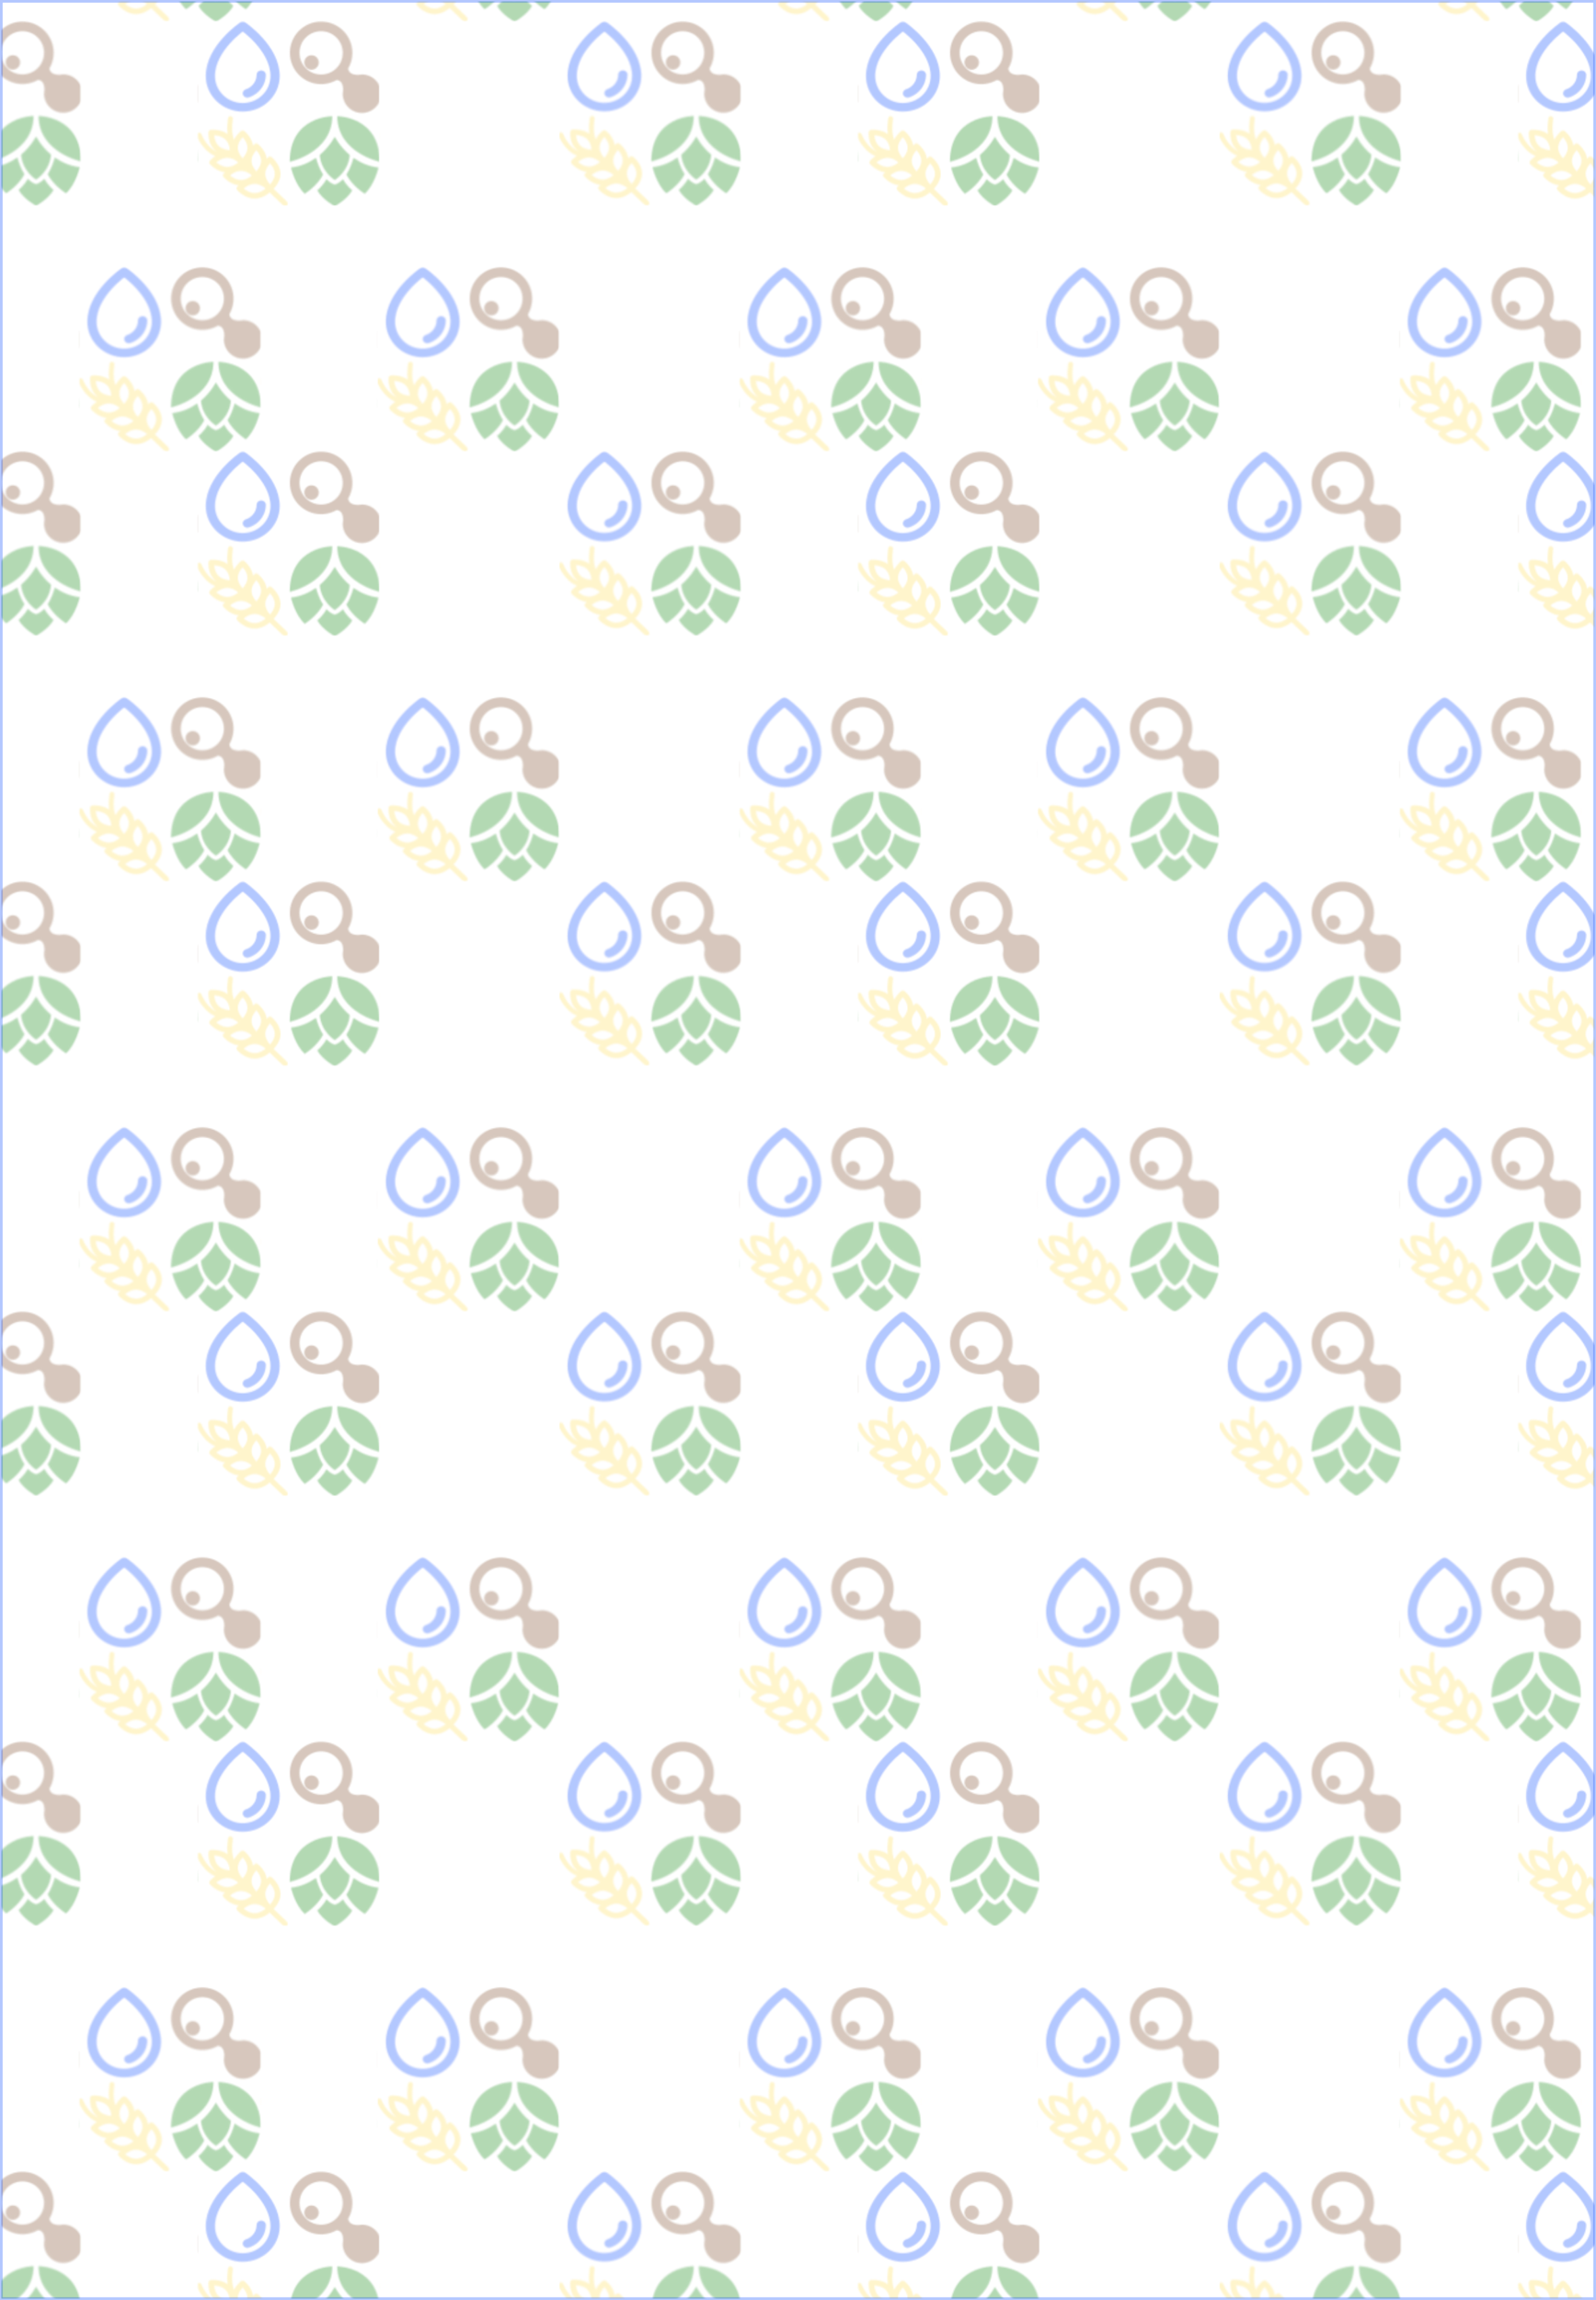 <?xml version="1.0" encoding="UTF-8" standalone="no"?>
<!-- Created with Inkscape (http://www.inkscape.org/) -->

<svg
   width="157.264mm"
   height="226.521mm"
   viewBox="0 0 157.264 226.521"
   version="1.1"
   id="svg5"
   xml:space="preserve"
   xmlns:xlink="http://www.w3.org/1999/xlink"
   xmlns="http://www.w3.org/2000/svg"
   xmlns:svg="http://www.w3.org/2000/svg"><defs
     id="defs2"><pattern
       xlink:href="#pattern3314"
       id="pattern3328"
       patternTransform="matrix(0.117,0,-3.6048843e-8,0.117,75.098,415.949)" /><pattern
       xlink:href="#pattern2154"
       id="pattern3150"
       patternTransform="matrix(0.265,0,0,0.265,-147.442,206.981)" /><pattern
       xlink:href="#pattern2154-9"
       id="pattern3028"
       patternTransform="matrix(0.265,0,0,0.265,-213.941,206.981)" /><pattern
       xlink:href="#pattern1158"
       id="pattern2157"
       patternTransform="translate(1.4667969e-5,-2.9667968e-5)" /><pattern
       patternUnits="userSpaceOnUse"
       width="152.829"
       height="155.075"
       patternTransform="translate(-257.548,801.907)"
       id="pattern1158"><g
         id="g1156"
         transform="matrix(3.78,0,0,3.78,-250.322,-777.866)"><g
           style="fill:#ffdd55"
           id="g143"
           transform="matrix(-0.022,0,0,0.021,86.571,226.841)"><g
             id="g134"
             style="fill:#ffdd55">
	<path
   d="m 915.782,175.466 c -13.686,-3.574 -25.641,4.881 -30.016,17.544 -0.977,2.828 -1.981,5.646 -3.05,8.441 -0.434,1.136 -0.869,2.271 -1.315,3.401 -2.048,4.887 -4.182,9.737 -6.453,14.523 -10.823,22.796 -23.795,44.614 -38.639,65.023 -1.241,1.708 -2.486,3.414 -3.755,5.103 -0.109,0.146 -0.257,0.34 -0.422,0.556 -1.763,2.268 -3.538,4.527 -5.352,6.754 -4.03,4.949 -8.149,9.828 -12.421,14.571 -8.843,9.818 -18.147,19.242 -28.083,27.96 -2.745,2.408 -5.516,4.791 -8.349,7.095 -1.122,0.914 -5.98,4.655 -5.812,4.576 -4.098,3.013 -8.264,5.934 -12.546,8.676 -8.932,5.72 -18.228,10.926 -27.925,15.241 7.816,-5.601 15.423,-11.935 22.617,-19.13 58.349,-58.348 61.183,-143.418 61.318,-152.931 l 0.413,-29.999 c 0.228,-16.568 -13.02,-29.814 -29.586,-29.587 -16.568,0.229 -30,0.413 -30,0.413 -8.554,0.122 -78.188,2.435 -134.562,45.311 0.841,-6.866 1.525,-13.73 2.064,-20.564 3.793,-47.972 0.523,-96.182 -5.224,-143.863 C 617.084,11.291 608.699,0 594.106,0 581.917,0 567.92,11.254 569.527,24.58 c 5.585,46.335 9.012,93.326 5.522,139.965 -0.485,6.48 -1.062,12.957 -1.837,19.409 -0.054,0.451 -0.096,0.808 -0.13,1.097 -0.018,0.118 -0.033,0.231 -0.051,0.364 -0.177,1.277 -0.358,2.554 -0.546,3.83 -0.384,2.542 -0.771,5.083 -1.209,7.617 -1.937,11.242 -4.313,22.425 -7.475,33.392 -1.721,5.972 -3.581,11.909 -5.729,17.741 -0.074,0.201 -0.216,0.564 -0.394,1.015 -17.52,-37.73 -40.952,-62.731 -45.013,-66.913 l -20.923,-21.505 c -11.557,-11.877 -30.291,-11.877 -41.847,0 -11.556,11.877 -20.924,21.505 -20.924,21.505 -6.018,6.193 -54.329,58.037 -63.239,129.227 l -16.557,-17.021 c -9.143,-9.4 -25.904,-7.383 -37.435,4.509 -11.531,11.89 -20.881,21.528 -20.881,21.528 -6.019,6.193 -54.274,58.092 -63.186,129.282 l -16.503,-16.97 c -9.111,-9.369 -25.822,-7.293 -37.312,4.651 -11.488,11.944 -20.826,21.602 -20.826,21.602 -6.63,6.824 -64.358,69.422 -64.358,151.93 0,82.527 59.016,145.543 65.645,152.365 l 4.45,4.529 -130.156,130.162 c -14.398,14.398 -17.24,34.902 -6.518,45.625 10.722,10.721 31.225,7.881 45.624,-6.518 l 130.2,-130.201 c 7.957,7.686 69.483,64.592 151.312,64.631 82.518,-0.01 144.73,-58.104 151.555,-64.732 l 21.506,-20.924 c 11.877,-11.555 13.885,-28.334 4.484,-37.479 -9.4,-9.143 -17.021,-16.555 -17.021,-16.555 71.209,-8.912 123.035,-57.223 129.227,-63.238 l 21.507,-20.926 c 11.877,-11.555 13.885,-28.334 4.483,-37.477 -9.4,-9.145 -17.021,-16.555 -17.021,-16.555 71.209,-8.912 123.035,-57.223 129.228,-63.24 l 21.505,-20.924 c 11.877,-11.557 11.877,-30.291 0,-41.846 -11.877,-11.556 -21.505,-20.924 -21.505,-20.924 -2.65,-2.574 -13.67,-12.932 -30.988,-24.635 41.771,-16.561 78.172,-47.04 107.149,-80.619 34.5,-39.977 62.699,-85.848 79.985,-135.874 4.376,-12.658 -5.333,-26.825 -17.543,-30.014 z M 644.73,246.288 c 43.265,-43.264 112.464,-44.225 112.464,-44.225 0,0 -0.96,69.2 -44.225,112.464 -43.264,43.263 -112.464,44.224 -112.464,44.224 0,0 0.961,-69.199 44.225,-112.463 z M 470.812,222.807 c 0,0 48.254,49.612 48.254,110.805 0,61.191 -48.254,110.804 -48.254,110.804 0,0 -48.253,-49.612 -48.253,-110.804 0,-61.193 48.253,-110.805 48.253,-110.805 z M 332.625,360.994 c 0,0 48.263,49.602 48.263,110.794 0,61.192 -48.253,110.803 -48.253,110.803 0,0 -48.262,-49.604 -48.262,-110.794 0,-61.191 48.252,-110.803 48.252,-110.803 z M 194.438,720.789 c 0,0 -48.252,-49.611 -48.253,-110.805 0,-61.191 48.253,-110.803 48.253,-110.803 0,0 48.253,49.611 48.253,110.803 0,61.194 -48.253,110.805 -48.253,110.805 z m 154.789,92.238 c -56.736,0.008 -103.699,-41.672 -110.015,-47.521 l 10.056,-10.059 c 17.658,-14.18 55.847,-38.949 99.935,-38.949 61.191,0 110.846,48.295 110.846,48.295 0,0 -49.631,48.232 -110.822,48.234 z M 487.409,674.834 c -56.736,0.01 -103.694,-41.666 -110.011,-47.518 l 10.058,-10.057 c 17.657,-14.182 55.865,-38.932 99.953,-38.951 61.183,0.01 110.854,48.324 110.854,48.324 0,0 -49.662,48.202 -110.854,48.202 z M 625.605,536.639 c -56.735,0.01 -103.693,-41.668 -110.01,-47.52 l 1.266,-1.264 -0.638,-0.637 c 9.996,-9.123 54.604,-46.831 109.214,-46.831 61.193,0 110.991,48.016 110.991,48.016 0,0 -49.631,48.236 -110.823,48.236 z"
   id="path132"
   style="fill:#ffdd55" />
</g></g><g
           style="fill:#008000"
           id="g312"
           transform="matrix(-1.111,0,0,1.013,110,224.815)"><path
             d="m 21,12 c 0,0 -8.5,-2 -8.5,-10 0,0 8.5,0 8.5,10 M 3,12 C 3,2 11.5,2 11.5,2 11.5,10 3,12 3,12 m 9,-5.5 c 0,0 1,2.16 3,4 -0.24,3.66 -3,5.5 -3,5.5 0,0 -2.76,-1.84 -3,-5.5 2,-1.84 3,-4 3,-4 m 8.75,6.75 c 0,0 -0.75,3.75 -2.75,5.75 0,0 -2.47,-1.64 -3.67,-4.19 0.72,-1.23 1.17,-2.69 1.42,-3.68 1.38,1.05 3,1.87 5,2.12 m -5.25,5 c -1,2 -3.5,3.5 -3.5,3.5 0,0 -2.5,-1.5 -3.5,-3.5 0,0 1.09,-0.91 1.85,-2.45 0.47,0.55 1.01,0.99 1.65,1.2 0.64,-0.21 1.18,-0.65 1.65,-1.2 0.76,1.54 1.85,2.45 1.85,2.45 m -12.25,-5 c 2,-0.25 3.62,-1.07 5,-2.12 0.25,0.99 0.7,2.45 1.42,3.68 C 8.47,17.36 6,19 6,19 4,17 3.25,13.25 3.25,13.25 Z"
             id="path303"
             style="fill:#008000" /></g><g
           style="fill:none;stroke:#0045ff;stroke-opacity:1"
           id="g324"
           transform="matrix(1.026,0,0,0.949,63.922,204.937)"><path
             id="Vector"
             d="m 16,13.385 c 0,1.224 -0.474,2.398 -1.318,3.264 C 14.203,17.14 13.627,17.509 13,17.736 m 6,-4.044 C 19,7.115 12,2 12,2 12,2 5,7.115 5,13.692 c 0,1.938 0.738,3.797 2.05,5.168 1.313,1.37 3.093,2.14 4.95,2.14 1.857,0 3.637,-0.77 4.95,-2.14 C 18.262,17.489 19,15.63 19,13.692 Z"
             stroke="#000000"
             stroke-width="2"
             stroke-linecap="round"
             stroke-linejoin="round"
             style="stroke:#0045ff;stroke-opacity:1" /></g><g
           style="overflow:hidden;fill:#784421"
           id="g335"
           transform="matrix(0.025,0,0,0.025,83.509,202.653)"><path
             d="M 768,597.333 A 170.667,170.667 0 0 1 938.667,768 170.667,170.667 0 0 1 768,938.667 170.667,170.667 0 0 1 597.333,768 l 3.84,-36.267 c -1.707,-29.867 -7.253,-55.893 -23.04,-70.4 C 569.6,652.8 557.653,648.107 544,645.547 c -40.96,23.467 -88.32,37.12 -138.667,37.12 A 277.333,277.333 0 0 1 128,405.333 277.333,277.333 0 0 1 405.333,128 277.333,277.333 0 0 1 682.667,405.333 c 0,50.347 -13.653,97.707 -37.12,138.667 2.56,13.653 7.253,25.6 15.787,34.133 14.507,15.787 40.533,21.333 70.4,23.04 L 768,597.333 M 320,426.667 a 64,64 0 0 1 64,64 64,64 0 0 1 -64,64 64,64 0 0 1 -64,-64 64,64 0 0 1 64,-64 m 85.333,-213.333 c -106.667,0 -192,85.333 -192,192 0,106.667 85.333,192 192,192 106.667,0 192,-85.333 192,-192 0,-106.667 -85.333,-192 -192,-192 z"
             fill=""
             id="path326"
             style="fill:#784421" /></g></g></pattern><pattern
       patternUnits="userSpaceOnUse"
       width="152.829"
       height="155.075"
       patternTransform="translate(-257.548,801.907)"
       id="pattern2154"><rect
         style="fill:url(#pattern2157);stroke:none"
         width="152.829"
         height="155.075"
         x="0"
         y="0"
         id="rect1170" /></pattern><pattern
       patternUnits="userSpaceOnUse"
       width="152.829"
       height="155.075"
       patternTransform="translate(-257.548,801.907)"
       id="pattern2154-9"><rect
         style="fill:url(#pattern2157-4);stroke:none"
         width="152.829"
         height="155.075"
         x="0"
         y="0"
         id="rect1170-5" /></pattern><pattern
       xlink:href="#pattern1158-9"
       id="pattern2157-4"
       patternTransform="translate(1.4667969e-5,-2.9667968e-5)" /><pattern
       patternUnits="userSpaceOnUse"
       width="152.829"
       height="155.075"
       patternTransform="translate(-257.548,801.907)"
       id="pattern1158-9"><g
         id="g1156-1"
         transform="matrix(3.78,0,0,3.78,-250.322,-777.866)"><g
           style="fill:#ffdd55"
           id="g143-7"
           transform="matrix(-0.022,0,0,0.021,86.571,226.841)"><g
             id="g134-5"
             style="fill:#ffdd55">
	<path
   d="m 915.782,175.466 c -13.686,-3.574 -25.641,4.881 -30.016,17.544 -0.977,2.828 -1.981,5.646 -3.05,8.441 -0.434,1.136 -0.869,2.271 -1.315,3.401 -2.048,4.887 -4.182,9.737 -6.453,14.523 -10.823,22.796 -23.795,44.614 -38.639,65.023 -1.241,1.708 -2.486,3.414 -3.755,5.103 -0.109,0.146 -0.257,0.34 -0.422,0.556 -1.763,2.268 -3.538,4.527 -5.352,6.754 -4.03,4.949 -8.149,9.828 -12.421,14.571 -8.843,9.818 -18.147,19.242 -28.083,27.96 -2.745,2.408 -5.516,4.791 -8.349,7.095 -1.122,0.914 -5.98,4.655 -5.812,4.576 -4.098,3.013 -8.264,5.934 -12.546,8.676 -8.932,5.72 -18.228,10.926 -27.925,15.241 7.816,-5.601 15.423,-11.935 22.617,-19.13 58.349,-58.348 61.183,-143.418 61.318,-152.931 l 0.413,-29.999 c 0.228,-16.568 -13.02,-29.814 -29.586,-29.587 -16.568,0.229 -30,0.413 -30,0.413 -8.554,0.122 -78.188,2.435 -134.562,45.311 0.841,-6.866 1.525,-13.73 2.064,-20.564 3.793,-47.972 0.523,-96.182 -5.224,-143.863 C 617.084,11.291 608.699,0 594.106,0 581.917,0 567.92,11.254 569.527,24.58 c 5.585,46.335 9.012,93.326 5.522,139.965 -0.485,6.48 -1.062,12.957 -1.837,19.409 -0.054,0.451 -0.096,0.808 -0.13,1.097 -0.018,0.118 -0.033,0.231 -0.051,0.364 -0.177,1.277 -0.358,2.554 -0.546,3.83 -0.384,2.542 -0.771,5.083 -1.209,7.617 -1.937,11.242 -4.313,22.425 -7.475,33.392 -1.721,5.972 -3.581,11.909 -5.729,17.741 -0.074,0.201 -0.216,0.564 -0.394,1.015 -17.52,-37.73 -40.952,-62.731 -45.013,-66.913 l -20.923,-21.505 c -11.557,-11.877 -30.291,-11.877 -41.847,0 -11.556,11.877 -20.924,21.505 -20.924,21.505 -6.018,6.193 -54.329,58.037 -63.239,129.227 l -16.557,-17.021 c -9.143,-9.4 -25.904,-7.383 -37.435,4.509 -11.531,11.89 -20.881,21.528 -20.881,21.528 -6.019,6.193 -54.274,58.092 -63.186,129.282 l -16.503,-16.97 c -9.111,-9.369 -25.822,-7.293 -37.312,4.651 -11.488,11.944 -20.826,21.602 -20.826,21.602 -6.63,6.824 -64.358,69.422 -64.358,151.93 0,82.527 59.016,145.543 65.645,152.365 l 4.45,4.529 -130.156,130.162 c -14.398,14.398 -17.24,34.902 -6.518,45.625 10.722,10.721 31.225,7.881 45.624,-6.518 l 130.2,-130.201 c 7.957,7.686 69.483,64.592 151.312,64.631 82.518,-0.01 144.73,-58.104 151.555,-64.732 l 21.506,-20.924 c 11.877,-11.555 13.885,-28.334 4.484,-37.479 -9.4,-9.143 -17.021,-16.555 -17.021,-16.555 71.209,-8.912 123.035,-57.223 129.227,-63.238 l 21.507,-20.926 c 11.877,-11.555 13.885,-28.334 4.483,-37.477 -9.4,-9.145 -17.021,-16.555 -17.021,-16.555 71.209,-8.912 123.035,-57.223 129.228,-63.24 l 21.505,-20.924 c 11.877,-11.557 11.877,-30.291 0,-41.846 -11.877,-11.556 -21.505,-20.924 -21.505,-20.924 -2.65,-2.574 -13.67,-12.932 -30.988,-24.635 41.771,-16.561 78.172,-47.04 107.149,-80.619 34.5,-39.977 62.699,-85.848 79.985,-135.874 4.376,-12.658 -5.333,-26.825 -17.543,-30.014 z M 644.73,246.288 c 43.265,-43.264 112.464,-44.225 112.464,-44.225 0,0 -0.96,69.2 -44.225,112.464 -43.264,43.263 -112.464,44.224 -112.464,44.224 0,0 0.961,-69.199 44.225,-112.463 z M 470.812,222.807 c 0,0 48.254,49.612 48.254,110.805 0,61.191 -48.254,110.804 -48.254,110.804 0,0 -48.253,-49.612 -48.253,-110.804 0,-61.193 48.253,-110.805 48.253,-110.805 z M 332.625,360.994 c 0,0 48.263,49.602 48.263,110.794 0,61.192 -48.253,110.803 -48.253,110.803 0,0 -48.262,-49.604 -48.262,-110.794 0,-61.191 48.252,-110.803 48.252,-110.803 z M 194.438,720.789 c 0,0 -48.252,-49.611 -48.253,-110.805 0,-61.191 48.253,-110.803 48.253,-110.803 0,0 48.253,49.611 48.253,110.803 0,61.194 -48.253,110.805 -48.253,110.805 z m 154.789,92.238 c -56.736,0.008 -103.699,-41.672 -110.015,-47.521 l 10.056,-10.059 c 17.658,-14.18 55.847,-38.949 99.935,-38.949 61.191,0 110.846,48.295 110.846,48.295 0,0 -49.631,48.232 -110.822,48.234 z M 487.409,674.834 c -56.736,0.01 -103.694,-41.666 -110.011,-47.518 l 10.058,-10.057 c 17.657,-14.182 55.865,-38.932 99.953,-38.951 61.183,0.01 110.854,48.324 110.854,48.324 0,0 -49.662,48.202 -110.854,48.202 z M 625.605,536.639 c -56.735,0.01 -103.693,-41.668 -110.01,-47.52 l 1.266,-1.264 -0.638,-0.637 c 9.996,-9.123 54.604,-46.831 109.214,-46.831 61.193,0 110.991,48.016 110.991,48.016 0,0 -49.631,48.236 -110.823,48.236 z"
   id="path132-5"
   style="fill:#ffdd55" />
</g></g><g
           style="fill:#008000"
           id="g312-4"
           transform="matrix(-1.111,0,0,1.013,110,224.815)"><path
             d="m 21,12 c 0,0 -8.5,-2 -8.5,-10 0,0 8.5,0 8.5,10 M 3,12 C 3,2 11.5,2 11.5,2 11.5,10 3,12 3,12 m 9,-5.5 c 0,0 1,2.16 3,4 -0.24,3.66 -3,5.5 -3,5.5 0,0 -2.76,-1.84 -3,-5.5 2,-1.84 3,-4 3,-4 m 8.75,6.75 c 0,0 -0.75,3.75 -2.75,5.75 0,0 -2.47,-1.64 -3.67,-4.19 0.72,-1.23 1.17,-2.69 1.42,-3.68 1.38,1.05 3,1.87 5,2.12 m -5.25,5 c -1,2 -3.5,3.5 -3.5,3.5 0,0 -2.5,-1.5 -3.5,-3.5 0,0 1.09,-0.91 1.85,-2.45 0.47,0.55 1.01,0.99 1.65,1.2 0.64,-0.21 1.18,-0.65 1.65,-1.2 0.76,1.54 1.85,2.45 1.85,2.45 m -12.25,-5 c 2,-0.25 3.62,-1.07 5,-2.12 0.25,0.99 0.7,2.45 1.42,3.68 C 8.47,17.36 6,19 6,19 4,17 3.25,13.25 3.25,13.25 Z"
             id="path303-1"
             style="fill:#008000" /></g><g
           style="fill:none;stroke:#0045ff;stroke-opacity:1"
           id="g324-8"
           transform="matrix(1.026,0,0,0.949,63.922,204.937)"><path
             id="Vector-8"
             d="m 16,13.385 c 0,1.224 -0.474,2.398 -1.318,3.264 C 14.203,17.14 13.627,17.509 13,17.736 m 6,-4.044 C 19,7.115 12,2 12,2 12,2 5,7.115 5,13.692 c 0,1.938 0.738,3.797 2.05,5.168 1.313,1.37 3.093,2.14 4.95,2.14 1.857,0 3.637,-0.77 4.95,-2.14 C 18.262,17.489 19,15.63 19,13.692 Z"
             stroke="#000000"
             stroke-width="2"
             stroke-linecap="round"
             stroke-linejoin="round"
             style="stroke:#0045ff;stroke-opacity:1" /></g><g
           style="overflow:hidden;fill:#784421"
           id="g335-3"
           transform="matrix(0.025,0,0,0.025,83.509,202.653)"><path
             d="M 768,597.333 A 170.667,170.667 0 0 1 938.667,768 170.667,170.667 0 0 1 768,938.667 170.667,170.667 0 0 1 597.333,768 l 3.84,-36.267 c -1.707,-29.867 -7.253,-55.893 -23.04,-70.4 C 569.6,652.8 557.653,648.107 544,645.547 c -40.96,23.467 -88.32,37.12 -138.667,37.12 A 277.333,277.333 0 0 1 128,405.333 277.333,277.333 0 0 1 405.333,128 277.333,277.333 0 0 1 682.667,405.333 c 0,50.347 -13.653,97.707 -37.12,138.667 2.56,13.653 7.253,25.6 15.787,34.133 14.507,15.787 40.533,21.333 70.4,23.04 L 768,597.333 M 320,426.667 a 64,64 0 0 1 64,64 64,64 0 0 1 -64,64 64,64 0 0 1 -64,-64 64,64 0 0 1 64,-64 m 85.333,-213.333 c -106.667,0 -192,85.333 -192,192 0,106.667 85.333,192 192,192 106.667,0 192,-85.333 192,-192 0,-106.667 -85.333,-192 -192,-192 z"
             fill=""
             id="path326-5"
             style="fill:#784421" /></g></g></pattern><pattern
       xlink:href="#pattern2154-2"
       id="pattern3150-6"
       patternTransform="matrix(0.265,0,0,0.265,-110.651,263.373)" /><pattern
       patternUnits="userSpaceOnUse"
       width="152.829"
       height="155.075"
       patternTransform="translate(-257.548,801.907)"
       id="pattern2154-2"><rect
         style="fill:url(#pattern2157-5);stroke:none"
         width="152.829"
         height="155.075"
         x="0"
         y="0"
         id="rect1170-2" /></pattern><pattern
       xlink:href="#pattern1158-2"
       id="pattern2157-5"
       patternTransform="translate(1.4667969e-5,-2.9667968e-5)" /><pattern
       patternUnits="userSpaceOnUse"
       width="152.829"
       height="155.075"
       patternTransform="translate(-257.548,801.907)"
       id="pattern1158-2"><g
         id="g1156-2"
         transform="matrix(3.78,0,0,3.78,-250.322,-777.866)"><g
           style="fill:#ffdd55"
           id="g143-71"
           transform="matrix(-0.022,0,0,0.021,86.571,226.841)"><g
             id="g134-52"
             style="fill:#ffdd55">
	<path
   d="m 915.782,175.466 c -13.686,-3.574 -25.641,4.881 -30.016,17.544 -0.977,2.828 -1.981,5.646 -3.05,8.441 -0.434,1.136 -0.869,2.271 -1.315,3.401 -2.048,4.887 -4.182,9.737 -6.453,14.523 -10.823,22.796 -23.795,44.614 -38.639,65.023 -1.241,1.708 -2.486,3.414 -3.755,5.103 -0.109,0.146 -0.257,0.34 -0.422,0.556 -1.763,2.268 -3.538,4.527 -5.352,6.754 -4.03,4.949 -8.149,9.828 -12.421,14.571 -8.843,9.818 -18.147,19.242 -28.083,27.96 -2.745,2.408 -5.516,4.791 -8.349,7.095 -1.122,0.914 -5.98,4.655 -5.812,4.576 -4.098,3.013 -8.264,5.934 -12.546,8.676 -8.932,5.72 -18.228,10.926 -27.925,15.241 7.816,-5.601 15.423,-11.935 22.617,-19.13 58.349,-58.348 61.183,-143.418 61.318,-152.931 l 0.413,-29.999 c 0.228,-16.568 -13.02,-29.814 -29.586,-29.587 -16.568,0.229 -30,0.413 -30,0.413 -8.554,0.122 -78.188,2.435 -134.562,45.311 0.841,-6.866 1.525,-13.73 2.064,-20.564 3.793,-47.972 0.523,-96.182 -5.224,-143.863 C 617.084,11.291 608.699,0 594.106,0 581.917,0 567.92,11.254 569.527,24.58 c 5.585,46.335 9.012,93.326 5.522,139.965 -0.485,6.48 -1.062,12.957 -1.837,19.409 -0.054,0.451 -0.096,0.808 -0.13,1.097 -0.018,0.118 -0.033,0.231 -0.051,0.364 -0.177,1.277 -0.358,2.554 -0.546,3.83 -0.384,2.542 -0.771,5.083 -1.209,7.617 -1.937,11.242 -4.313,22.425 -7.475,33.392 -1.721,5.972 -3.581,11.909 -5.729,17.741 -0.074,0.201 -0.216,0.564 -0.394,1.015 -17.52,-37.73 -40.952,-62.731 -45.013,-66.913 l -20.923,-21.505 c -11.557,-11.877 -30.291,-11.877 -41.847,0 -11.556,11.877 -20.924,21.505 -20.924,21.505 -6.018,6.193 -54.329,58.037 -63.239,129.227 l -16.557,-17.021 c -9.143,-9.4 -25.904,-7.383 -37.435,4.509 -11.531,11.89 -20.881,21.528 -20.881,21.528 -6.019,6.193 -54.274,58.092 -63.186,129.282 l -16.503,-16.97 c -9.111,-9.369 -25.822,-7.293 -37.312,4.651 -11.488,11.944 -20.826,21.602 -20.826,21.602 -6.63,6.824 -64.358,69.422 -64.358,151.93 0,82.527 59.016,145.543 65.645,152.365 l 4.45,4.529 -130.156,130.162 c -14.398,14.398 -17.24,34.902 -6.518,45.625 10.722,10.721 31.225,7.881 45.624,-6.518 l 130.2,-130.201 c 7.957,7.686 69.483,64.592 151.312,64.631 82.518,-0.01 144.73,-58.104 151.555,-64.732 l 21.506,-20.924 c 11.877,-11.555 13.885,-28.334 4.484,-37.479 -9.4,-9.143 -17.021,-16.555 -17.021,-16.555 71.209,-8.912 123.035,-57.223 129.227,-63.238 l 21.507,-20.926 c 11.877,-11.555 13.885,-28.334 4.483,-37.477 -9.4,-9.145 -17.021,-16.555 -17.021,-16.555 71.209,-8.912 123.035,-57.223 129.228,-63.24 l 21.505,-20.924 c 11.877,-11.557 11.877,-30.291 0,-41.846 -11.877,-11.556 -21.505,-20.924 -21.505,-20.924 -2.65,-2.574 -13.67,-12.932 -30.988,-24.635 41.771,-16.561 78.172,-47.04 107.149,-80.619 34.5,-39.977 62.699,-85.848 79.985,-135.874 4.376,-12.658 -5.333,-26.825 -17.543,-30.014 z M 644.73,246.288 c 43.265,-43.264 112.464,-44.225 112.464,-44.225 0,0 -0.96,69.2 -44.225,112.464 -43.264,43.263 -112.464,44.224 -112.464,44.224 0,0 0.961,-69.199 44.225,-112.463 z M 470.812,222.807 c 0,0 48.254,49.612 48.254,110.805 0,61.191 -48.254,110.804 -48.254,110.804 0,0 -48.253,-49.612 -48.253,-110.804 0,-61.193 48.253,-110.805 48.253,-110.805 z M 332.625,360.994 c 0,0 48.263,49.602 48.263,110.794 0,61.192 -48.253,110.803 -48.253,110.803 0,0 -48.262,-49.604 -48.262,-110.794 0,-61.191 48.252,-110.803 48.252,-110.803 z M 194.438,720.789 c 0,0 -48.252,-49.611 -48.253,-110.805 0,-61.191 48.253,-110.803 48.253,-110.803 0,0 48.253,49.611 48.253,110.803 0,61.194 -48.253,110.805 -48.253,110.805 z m 154.789,92.238 c -56.736,0.008 -103.699,-41.672 -110.015,-47.521 l 10.056,-10.059 c 17.658,-14.18 55.847,-38.949 99.935,-38.949 61.191,0 110.846,48.295 110.846,48.295 0,0 -49.631,48.232 -110.822,48.234 z M 487.409,674.834 c -56.736,0.01 -103.694,-41.666 -110.011,-47.518 l 10.058,-10.057 c 17.657,-14.182 55.865,-38.932 99.953,-38.951 61.183,0.01 110.854,48.324 110.854,48.324 0,0 -49.662,48.202 -110.854,48.202 z M 625.605,536.639 c -56.735,0.01 -103.693,-41.668 -110.01,-47.52 l 1.266,-1.264 -0.638,-0.637 c 9.996,-9.123 54.604,-46.831 109.214,-46.831 61.193,0 110.991,48.016 110.991,48.016 0,0 -49.631,48.236 -110.823,48.236 z"
   id="path132-1"
   style="fill:#ffdd55" />
</g></g><g
           style="fill:#008000"
           id="g312-1"
           transform="matrix(-1.111,0,0,1.013,110,224.815)"><path
             d="m 21,12 c 0,0 -8.5,-2 -8.5,-10 0,0 8.5,0 8.5,10 M 3,12 C 3,2 11.5,2 11.5,2 11.5,10 3,12 3,12 m 9,-5.5 c 0,0 1,2.16 3,4 -0.24,3.66 -3,5.5 -3,5.5 0,0 -2.76,-1.84 -3,-5.5 2,-1.84 3,-4 3,-4 m 8.75,6.75 c 0,0 -0.75,3.75 -2.75,5.75 0,0 -2.47,-1.64 -3.67,-4.19 0.72,-1.23 1.17,-2.69 1.42,-3.68 1.38,1.05 3,1.87 5,2.12 m -5.25,5 c -1,2 -3.5,3.5 -3.5,3.5 0,0 -2.5,-1.5 -3.5,-3.5 0,0 1.09,-0.91 1.85,-2.45 0.47,0.55 1.01,0.99 1.65,1.2 0.64,-0.21 1.18,-0.65 1.65,-1.2 0.76,1.54 1.85,2.45 1.85,2.45 m -12.25,-5 c 2,-0.25 3.62,-1.07 5,-2.12 0.25,0.99 0.7,2.45 1.42,3.68 C 8.47,17.36 6,19 6,19 4,17 3.25,13.25 3.25,13.25 Z"
             id="path303-0"
             style="fill:#008000" /></g><g
           style="fill:none;stroke:#0045ff;stroke-opacity:1"
           id="g324-1"
           transform="matrix(1.026,0,0,0.949,63.922,204.937)"><path
             id="Vector-87"
             d="m 16,13.385 c 0,1.224 -0.474,2.398 -1.318,3.264 C 14.203,17.14 13.627,17.509 13,17.736 m 6,-4.044 C 19,7.115 12,2 12,2 12,2 5,7.115 5,13.692 c 0,1.938 0.738,3.797 2.05,5.168 1.313,1.37 3.093,2.14 4.95,2.14 1.857,0 3.637,-0.77 4.95,-2.14 C 18.262,17.489 19,15.63 19,13.692 Z"
             stroke="#000000"
             stroke-width="2"
             stroke-linecap="round"
             stroke-linejoin="round"
             style="stroke:#0045ff;stroke-opacity:1" /></g><g
           style="overflow:hidden;fill:#784421"
           id="g335-6"
           transform="matrix(0.025,0,0,0.025,83.509,202.653)"><path
             d="M 768,597.333 A 170.667,170.667 0 0 1 938.667,768 170.667,170.667 0 0 1 768,938.667 170.667,170.667 0 0 1 597.333,768 l 3.84,-36.267 c -1.707,-29.867 -7.253,-55.893 -23.04,-70.4 C 569.6,652.8 557.653,648.107 544,645.547 c -40.96,23.467 -88.32,37.12 -138.667,37.12 A 277.333,277.333 0 0 1 128,405.333 277.333,277.333 0 0 1 405.333,128 277.333,277.333 0 0 1 682.667,405.333 c 0,50.347 -13.653,97.707 -37.12,138.667 2.56,13.653 7.253,25.6 15.787,34.133 14.507,15.787 40.533,21.333 70.4,23.04 L 768,597.333 M 320,426.667 a 64,64 0 0 1 64,64 64,64 0 0 1 -64,64 64,64 0 0 1 -64,-64 64,64 0 0 1 64,-64 m 85.333,-213.333 c -106.667,0 -192,85.333 -192,192 0,106.667 85.333,192 192,192 106.667,0 192,-85.333 192,-192 0,-106.667 -85.333,-192 -192,-192 z"
             fill=""
             id="path326-0"
             style="fill:#784421" /></g></g></pattern><pattern
       xlink:href="#pattern2154-9-9"
       id="pattern3028-0"
       patternTransform="matrix(0.265,0,0,0.265,-177.15,263.373)" /><pattern
       patternUnits="userSpaceOnUse"
       width="152.829"
       height="155.075"
       patternTransform="translate(-257.548,801.907)"
       id="pattern2154-9-9"><rect
         style="fill:url(#pattern2157-4-2);stroke:none"
         width="152.829"
         height="155.075"
         x="0"
         y="0"
         id="rect1170-5-56" /></pattern><pattern
       xlink:href="#pattern1158-9-85"
       id="pattern2157-4-2"
       patternTransform="translate(1.4667969e-5,-2.9667968e-5)" /><pattern
       patternUnits="userSpaceOnUse"
       width="152.829"
       height="155.075"
       patternTransform="translate(-257.548,801.907)"
       id="pattern1158-9-85"><g
         id="g1156-1-9"
         transform="matrix(3.78,0,0,3.78,-250.322,-777.866)"><g
           style="fill:#ffdd55"
           id="g143-7-4"
           transform="matrix(-0.022,0,0,0.021,86.571,226.841)"><g
             id="g134-5-3"
             style="fill:#ffdd55">
	<path
   d="m 915.782,175.466 c -13.686,-3.574 -25.641,4.881 -30.016,17.544 -0.977,2.828 -1.981,5.646 -3.05,8.441 -0.434,1.136 -0.869,2.271 -1.315,3.401 -2.048,4.887 -4.182,9.737 -6.453,14.523 -10.823,22.796 -23.795,44.614 -38.639,65.023 -1.241,1.708 -2.486,3.414 -3.755,5.103 -0.109,0.146 -0.257,0.34 -0.422,0.556 -1.763,2.268 -3.538,4.527 -5.352,6.754 -4.03,4.949 -8.149,9.828 -12.421,14.571 -8.843,9.818 -18.147,19.242 -28.083,27.96 -2.745,2.408 -5.516,4.791 -8.349,7.095 -1.122,0.914 -5.98,4.655 -5.812,4.576 -4.098,3.013 -8.264,5.934 -12.546,8.676 -8.932,5.72 -18.228,10.926 -27.925,15.241 7.816,-5.601 15.423,-11.935 22.617,-19.13 58.349,-58.348 61.183,-143.418 61.318,-152.931 l 0.413,-29.999 c 0.228,-16.568 -13.02,-29.814 -29.586,-29.587 -16.568,0.229 -30,0.413 -30,0.413 -8.554,0.122 -78.188,2.435 -134.562,45.311 0.841,-6.866 1.525,-13.73 2.064,-20.564 3.793,-47.972 0.523,-96.182 -5.224,-143.863 C 617.084,11.291 608.699,0 594.106,0 581.917,0 567.92,11.254 569.527,24.58 c 5.585,46.335 9.012,93.326 5.522,139.965 -0.485,6.48 -1.062,12.957 -1.837,19.409 -0.054,0.451 -0.096,0.808 -0.13,1.097 -0.018,0.118 -0.033,0.231 -0.051,0.364 -0.177,1.277 -0.358,2.554 -0.546,3.83 -0.384,2.542 -0.771,5.083 -1.209,7.617 -1.937,11.242 -4.313,22.425 -7.475,33.392 -1.721,5.972 -3.581,11.909 -5.729,17.741 -0.074,0.201 -0.216,0.564 -0.394,1.015 -17.52,-37.73 -40.952,-62.731 -45.013,-66.913 l -20.923,-21.505 c -11.557,-11.877 -30.291,-11.877 -41.847,0 -11.556,11.877 -20.924,21.505 -20.924,21.505 -6.018,6.193 -54.329,58.037 -63.239,129.227 l -16.557,-17.021 c -9.143,-9.4 -25.904,-7.383 -37.435,4.509 -11.531,11.89 -20.881,21.528 -20.881,21.528 -6.019,6.193 -54.274,58.092 -63.186,129.282 l -16.503,-16.97 c -9.111,-9.369 -25.822,-7.293 -37.312,4.651 -11.488,11.944 -20.826,21.602 -20.826,21.602 -6.63,6.824 -64.358,69.422 -64.358,151.93 0,82.527 59.016,145.543 65.645,152.365 l 4.45,4.529 -130.156,130.162 c -14.398,14.398 -17.24,34.902 -6.518,45.625 10.722,10.721 31.225,7.881 45.624,-6.518 l 130.2,-130.201 c 7.957,7.686 69.483,64.592 151.312,64.631 82.518,-0.01 144.73,-58.104 151.555,-64.732 l 21.506,-20.924 c 11.877,-11.555 13.885,-28.334 4.484,-37.479 -9.4,-9.143 -17.021,-16.555 -17.021,-16.555 71.209,-8.912 123.035,-57.223 129.227,-63.238 l 21.507,-20.926 c 11.877,-11.555 13.885,-28.334 4.483,-37.477 -9.4,-9.145 -17.021,-16.555 -17.021,-16.555 71.209,-8.912 123.035,-57.223 129.228,-63.24 l 21.505,-20.924 c 11.877,-11.557 11.877,-30.291 0,-41.846 -11.877,-11.556 -21.505,-20.924 -21.505,-20.924 -2.65,-2.574 -13.67,-12.932 -30.988,-24.635 41.771,-16.561 78.172,-47.04 107.149,-80.619 34.5,-39.977 62.699,-85.848 79.985,-135.874 4.376,-12.658 -5.333,-26.825 -17.543,-30.014 z M 644.73,246.288 c 43.265,-43.264 112.464,-44.225 112.464,-44.225 0,0 -0.96,69.2 -44.225,112.464 -43.264,43.263 -112.464,44.224 -112.464,44.224 0,0 0.961,-69.199 44.225,-112.463 z M 470.812,222.807 c 0,0 48.254,49.612 48.254,110.805 0,61.191 -48.254,110.804 -48.254,110.804 0,0 -48.253,-49.612 -48.253,-110.804 0,-61.193 48.253,-110.805 48.253,-110.805 z M 332.625,360.994 c 0,0 48.263,49.602 48.263,110.794 0,61.192 -48.253,110.803 -48.253,110.803 0,0 -48.262,-49.604 -48.262,-110.794 0,-61.191 48.252,-110.803 48.252,-110.803 z M 194.438,720.789 c 0,0 -48.252,-49.611 -48.253,-110.805 0,-61.191 48.253,-110.803 48.253,-110.803 0,0 48.253,49.611 48.253,110.803 0,61.194 -48.253,110.805 -48.253,110.805 z m 154.789,92.238 c -56.736,0.008 -103.699,-41.672 -110.015,-47.521 l 10.056,-10.059 c 17.658,-14.18 55.847,-38.949 99.935,-38.949 61.191,0 110.846,48.295 110.846,48.295 0,0 -49.631,48.232 -110.822,48.234 z M 487.409,674.834 c -56.736,0.01 -103.694,-41.666 -110.011,-47.518 l 10.058,-10.057 c 17.657,-14.182 55.865,-38.932 99.953,-38.951 61.183,0.01 110.854,48.324 110.854,48.324 0,0 -49.662,48.202 -110.854,48.202 z M 625.605,536.639 c -56.735,0.01 -103.693,-41.668 -110.01,-47.52 l 1.266,-1.264 -0.638,-0.637 c 9.996,-9.123 54.604,-46.831 109.214,-46.831 61.193,0 110.991,48.016 110.991,48.016 0,0 -49.631,48.236 -110.823,48.236 z"
   id="path132-5-9"
   style="fill:#ffdd55" />
</g></g><g
           style="fill:#008000"
           id="g312-4-0"
           transform="matrix(-1.111,0,0,1.013,110,224.815)"><path
             d="m 21,12 c 0,0 -8.5,-2 -8.5,-10 0,0 8.5,0 8.5,10 M 3,12 C 3,2 11.5,2 11.5,2 11.5,10 3,12 3,12 m 9,-5.5 c 0,0 1,2.16 3,4 -0.24,3.66 -3,5.5 -3,5.5 0,0 -2.76,-1.84 -3,-5.5 2,-1.84 3,-4 3,-4 m 8.75,6.75 c 0,0 -0.75,3.75 -2.75,5.75 0,0 -2.47,-1.64 -3.67,-4.19 0.72,-1.23 1.17,-2.69 1.42,-3.68 1.38,1.05 3,1.87 5,2.12 m -5.25,5 c -1,2 -3.5,3.5 -3.5,3.5 0,0 -2.5,-1.5 -3.5,-3.5 0,0 1.09,-0.91 1.85,-2.45 0.47,0.55 1.01,0.99 1.65,1.2 0.64,-0.21 1.18,-0.65 1.65,-1.2 0.76,1.54 1.85,2.45 1.85,2.45 m -12.25,-5 c 2,-0.25 3.62,-1.07 5,-2.12 0.25,0.99 0.7,2.45 1.42,3.68 C 8.47,17.36 6,19 6,19 4,17 3.25,13.25 3.25,13.25 Z"
             id="path303-1-5"
             style="fill:#008000" /></g><g
           style="fill:none;stroke:#0045ff;stroke-opacity:1"
           id="g324-8-6"
           transform="matrix(1.026,0,0,0.949,63.922,204.937)"><path
             id="Vector-8-3"
             d="m 16,13.385 c 0,1.224 -0.474,2.398 -1.318,3.264 C 14.203,17.14 13.627,17.509 13,17.736 m 6,-4.044 C 19,7.115 12,2 12,2 12,2 5,7.115 5,13.692 c 0,1.938 0.738,3.797 2.05,5.168 1.313,1.37 3.093,2.14 4.95,2.14 1.857,0 3.637,-0.77 4.95,-2.14 C 18.262,17.489 19,15.63 19,13.692 Z"
             stroke="#000000"
             stroke-width="2"
             stroke-linecap="round"
             stroke-linejoin="round"
             style="stroke:#0045ff;stroke-opacity:1" /></g><g
           style="overflow:hidden;fill:#784421"
           id="g335-3-6"
           transform="matrix(0.025,0,0,0.025,83.509,202.653)"><path
             d="M 768,597.333 A 170.667,170.667 0 0 1 938.667,768 170.667,170.667 0 0 1 768,938.667 170.667,170.667 0 0 1 597.333,768 l 3.84,-36.267 c -1.707,-29.867 -7.253,-55.893 -23.04,-70.4 C 569.6,652.8 557.653,648.107 544,645.547 c -40.96,23.467 -88.32,37.12 -138.667,37.12 A 277.333,277.333 0 0 1 128,405.333 277.333,277.333 0 0 1 405.333,128 277.333,277.333 0 0 1 682.667,405.333 c 0,50.347 -13.653,97.707 -37.12,138.667 2.56,13.653 7.253,25.6 15.787,34.133 14.507,15.787 40.533,21.333 70.4,23.04 L 768,597.333 M 320,426.667 a 64,64 0 0 1 64,64 64,64 0 0 1 -64,64 64,64 0 0 1 -64,-64 64,64 0 0 1 64,-64 m 85.333,-213.333 c -106.667,0 -192,85.333 -192,192 0,106.667 85.333,192 192,192 106.667,0 192,-85.333 192,-192 0,-106.667 -85.333,-192 -192,-192 z"
             fill=""
             id="path326-5-3"
             style="fill:#784421" /></g></g></pattern><pattern
       patternUnits="userSpaceOnUse"
       width="555.765"
       height="361.936"
       patternTransform="translate(-808.594,782.29)"
       id="pattern3314"><g
         id="g3308"
         transform="matrix(3.78,0,0,3.78,808.594,-782.29)"><path
           id="rect2159"
           style="fill:url(#pattern3150);stroke-width:0.265"
           d="m -147.442,206.981 h 40.436 v 41.03 h -40.436 z" /><path
           id="rect2159-2"
           style="fill:url(#pattern3028);stroke-width:0.265"
           d="m -213.941,206.981 h 40.436 v 41.03 h -40.436 z" /><g
           id="g3301"
           transform="translate(3.32,-1.66)"><path
             id="rect2159-0"
             style="fill:url(#pattern3150-6);stroke-width:0.265"
             d="m -110.651,263.373 h 40.436 v 41.03 h -40.436 z" /><path
             id="rect2159-2-8"
             style="fill:url(#pattern3028-0);stroke-width:0.265"
             d="m -177.15,263.373 h 40.436 v 41.03 h -40.436 z" /></g></g></pattern></defs><g
     id="layer1"
     transform="translate(-19.966,-32.676)"><rect
       style="opacity:0.3;fill:url(#pattern3328);fill-opacity:1;stroke:#0045ff;stroke-width:0.265;stroke-dasharray:none;stroke-opacity:1"
       id="rect3326"
       width="156.999"
       height="226.256"
       x="20.098"
       y="32.808"
       ry="0" /></g></svg>
